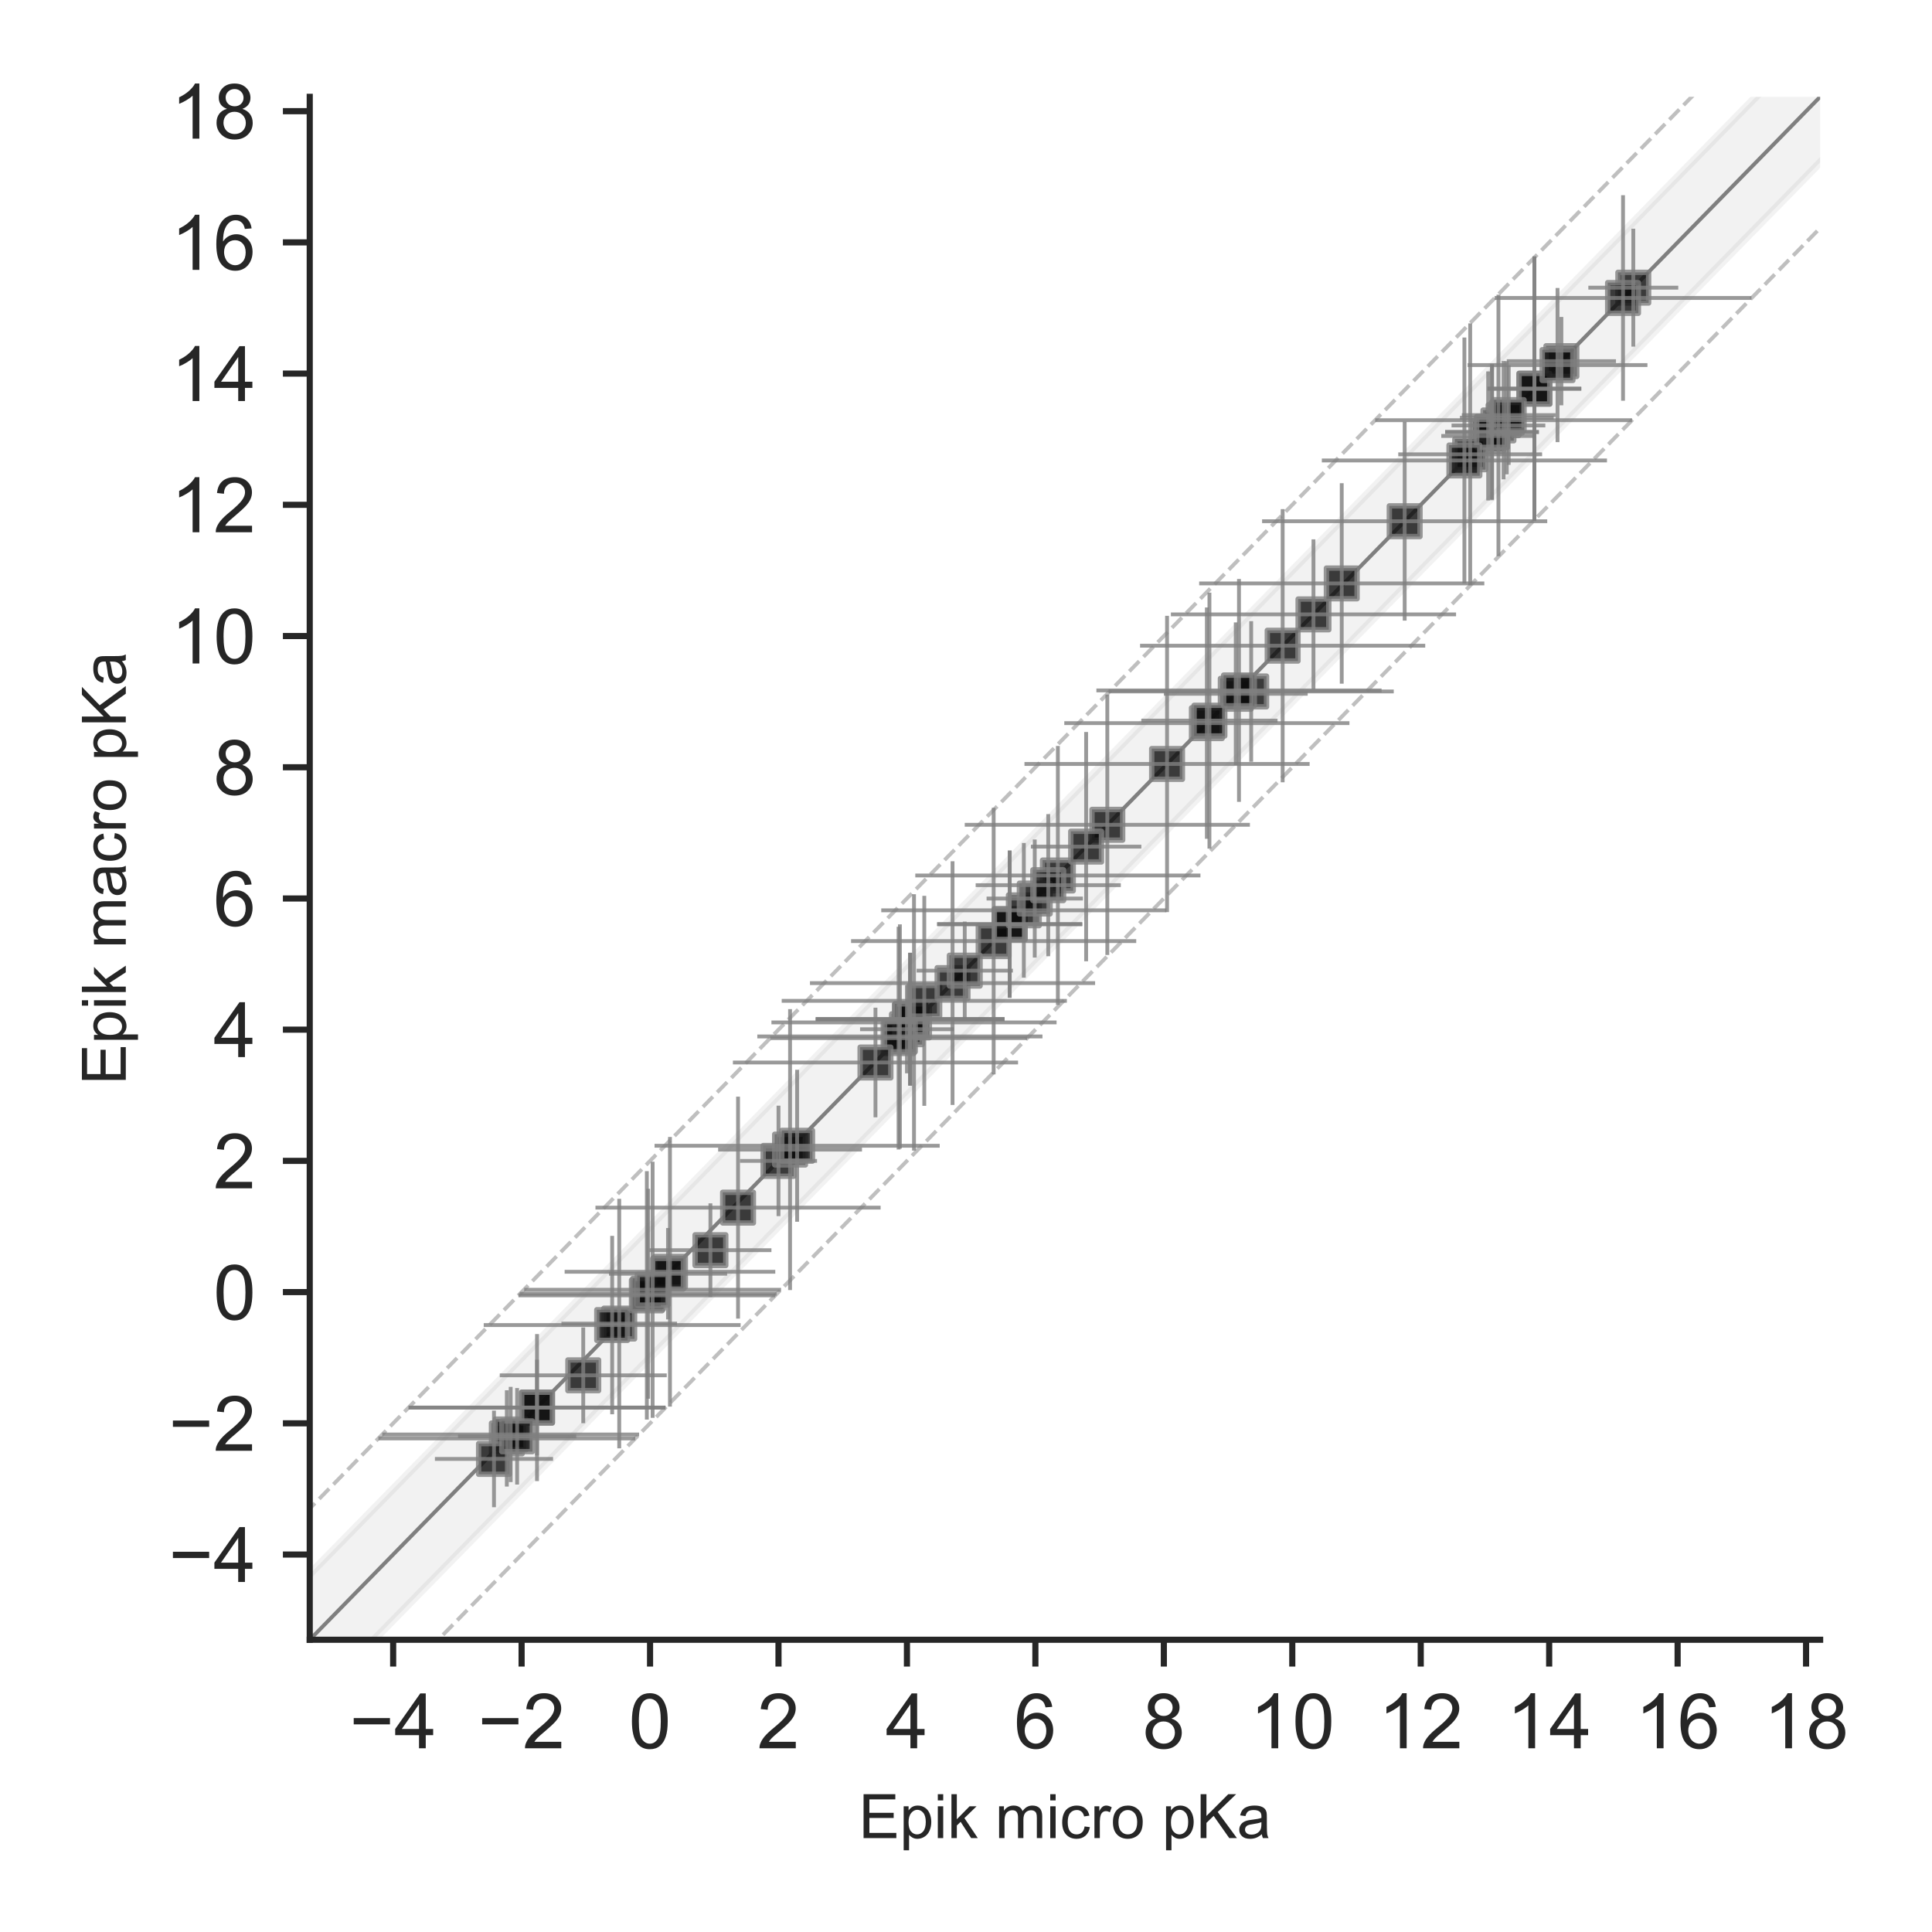 <?xml version="1.0" encoding="utf-8" standalone="no"?>
<!DOCTYPE svg PUBLIC "-//W3C//DTD SVG 1.1//EN"
  "http://www.w3.org/Graphics/SVG/1.1/DTD/svg11.dtd">
<!-- Created with matplotlib (http://matplotlib.org/) -->
<svg height="252pt" version="1.1" viewBox="0 0 252 252" width="252pt" xmlns="http://www.w3.org/2000/svg" xmlns:xlink="http://www.w3.org/1999/xlink">
 <defs>
  <style type="text/css">
*{stroke-linecap:butt;stroke-linejoin:round;}
  </style>
 </defs>
 <g id="figure_1">
  <g id="patch_1">
   <path d="M 0 252 
L 252 252 
L 252 0 
L 0 0 
z
" style="fill:#ffffff;"/>
  </g>
  <g id="axes_1">
   <g id="patch_2">
    <path d="M 40.4 213.88 
L 237.409 213.88 
L 237.409 12.628 
L 40.4 12.628 
z
" style="fill:#ffffff;"/>
   </g>
   <g id="line2d_1">
    <path clip-path="url(#p0c9ccff078)" d="M 2.105 253 
L 250.75 -1 
" style="fill:none;opacity:0.5;stroke:#000000;stroke-linecap:round;stroke-width:0.5;"/>
   </g>
   <g id="line2d_2">
    <path clip-path="url(#p0c9ccff078)" d="M -1 239.057 
L 233.996 -1 
" style="fill:none;opacity:0.5;stroke:#808080;stroke-dasharray:1.85,0.8;stroke-dashoffset:0;stroke-width:0.5;"/>
   </g>
   <g id="line2d_3">
    <path clip-path="url(#p0c9ccff078)" d="M 18.859 253 
L 253 13.816 
" style="fill:none;opacity:0.5;stroke:#808080;stroke-dasharray:1.85,0.8;stroke-dashoffset:0;stroke-width:0.5;"/>
   </g>
   <g id="PathCollection_1">
    <defs>
     <path d="M -2 2 
L 2 2 
L 2 -2 
L -2 -2 
z
" id="m41aa8aff24" style="stroke:#808080;stroke-opacity:0.8;stroke-width:0.7;"/>
    </defs>
    <g clip-path="url(#p0c9ccff078)">
     <use style="fill-opacity:0.8;stroke:#808080;stroke-opacity:0.8;stroke-width:0.7;" x="80.768" xlink:href="#m41aa8aff24" y="172.642"/>
     <use style="fill-opacity:0.8;stroke:#808080;stroke-opacity:0.8;stroke-width:0.7;" x="196.119" xlink:href="#m41aa8aff24" y="54.807"/>
     <use style="fill-opacity:0.8;stroke:#808080;stroke-opacity:0.8;stroke-width:0.7;" x="161.187" xlink:href="#m41aa8aff24" y="90.492"/>
     <use style="fill-opacity:0.8;stroke:#808080;stroke-opacity:0.8;stroke-width:0.7;" x="70.046" xlink:href="#m41aa8aff24" y="183.596"/>
     <use style="fill-opacity:0.8;stroke:#808080;stroke-opacity:0.8;stroke-width:0.7;" x="195.449" xlink:href="#m41aa8aff24" y="55.492"/>
     <use style="fill-opacity:0.8;stroke:#808080;stroke-opacity:0.8;stroke-width:0.7;" x="118.716" xlink:href="#m41aa8aff24" y="132.938"/>
     <use style="fill-opacity:0.8;stroke:#808080;stroke-opacity:0.8;stroke-width:0.7;" x="84.371" xlink:href="#m41aa8aff24" y="168.962"/>
     <use style="fill-opacity:0.8;stroke:#808080;stroke-opacity:0.8;stroke-width:0.7;" x="144.433" xlink:href="#m41aa8aff24" y="107.581"/>
     <use style="fill-opacity:0.8;stroke:#808080;stroke-opacity:0.8;stroke-width:0.7;" x="84.538" xlink:href="#m41aa8aff24" y="168.749"/>
     <use style="fill-opacity:0.8;stroke:#808080;stroke-opacity:0.8;stroke-width:0.7;" x="66.109" xlink:href="#m41aa8aff24" y="187.618"/>
     <use style="fill-opacity:0.8;stroke:#808080;stroke-opacity:0.8;stroke-width:0.7;" x="200.14" xlink:href="#m41aa8aff24" y="50.7"/>
     <use style="fill-opacity:0.8;stroke:#808080;stroke-opacity:0.8;stroke-width:0.7;" x="131.7" xlink:href="#m41aa8aff24" y="120.543"/>
     <use style="fill-opacity:0.8;stroke:#808080;stroke-opacity:0.8;stroke-width:0.7;" x="203.658" xlink:href="#m41aa8aff24" y="47.106"/>
     <use style="fill-opacity:0.8;stroke:#808080;stroke-opacity:0.8;stroke-width:0.7;" x="129.606" xlink:href="#m41aa8aff24" y="122.751"/>
     <use style="fill-opacity:0.8;stroke:#808080;stroke-opacity:0.8;stroke-width:0.7;" x="101.543" xlink:href="#m41aa8aff24" y="151.423"/>
     <use style="fill-opacity:0.8;stroke:#808080;stroke-opacity:0.8;stroke-width:0.7;" x="171.323" xlink:href="#m41aa8aff24" y="80.137"/>
     <use style="fill-opacity:0.8;stroke:#808080;stroke-opacity:0.8;stroke-width:0.7;" x="118.297" xlink:href="#m41aa8aff24" y="134.248"/>
     <use style="fill-opacity:0.8;stroke:#808080;stroke-opacity:0.8;stroke-width:0.7;" x="103.051" xlink:href="#m41aa8aff24" y="149.946"/>
     <use style="fill-opacity:0.8;stroke:#808080;stroke-opacity:0.8;stroke-width:0.7;" x="66.611" xlink:href="#m41aa8aff24" y="187.104"/>
     <use style="fill-opacity:0.8;stroke:#808080;stroke-opacity:0.8;stroke-width:0.7;" x="200.14" xlink:href="#m41aa8aff24" y="50.7"/>
     <use style="fill-opacity:0.8;stroke:#808080;stroke-opacity:0.8;stroke-width:0.7;" x="131.7" xlink:href="#m41aa8aff24" y="120.543"/>
     <use style="fill-opacity:0.8;stroke:#808080;stroke-opacity:0.8;stroke-width:0.7;" x="183.218" xlink:href="#m41aa8aff24" y="67.986"/>
     <use style="fill-opacity:0.8;stroke:#808080;stroke-opacity:0.8;stroke-width:0.7;" x="87.386" xlink:href="#m41aa8aff24" y="165.883"/>
     <use style="fill-opacity:0.8;stroke:#808080;stroke-opacity:0.8;stroke-width:0.7;" x="119.219" xlink:href="#m41aa8aff24" y="133.36"/>
     <use style="fill-opacity:0.8;stroke:#808080;stroke-opacity:0.8;stroke-width:0.7;" x="194.108" xlink:href="#m41aa8aff24" y="56.861"/>
     <use style="fill-opacity:0.8;stroke:#808080;stroke-opacity:0.8;stroke-width:0.7;" x="118.716" xlink:href="#m41aa8aff24" y="132.936"/>
     <use style="fill-opacity:0.8;stroke:#808080;stroke-opacity:0.8;stroke-width:0.7;" x="64.433" xlink:href="#m41aa8aff24" y="190.294"/>
     <use style="fill-opacity:0.8;stroke:#808080;stroke-opacity:0.8;stroke-width:0.7;" x="203.155" xlink:href="#m41aa8aff24" y="47.619"/>
     <use style="fill-opacity:0.8;stroke:#808080;stroke-opacity:0.8;stroke-width:0.7;" x="157.417" xlink:href="#m41aa8aff24" y="94.321"/>
     <use style="fill-opacity:0.8;stroke:#808080;stroke-opacity:0.8;stroke-width:0.7;" x="79.847" xlink:href="#m41aa8aff24" y="172.834"/>
     <use style="fill-opacity:0.8;stroke:#808080;stroke-opacity:0.8;stroke-width:0.7;" x="194.611" xlink:href="#m41aa8aff24" y="56.348"/>
     <use style="fill-opacity:0.8;stroke:#808080;stroke-opacity:0.8;stroke-width:0.7;" x="117.208" xlink:href="#m41aa8aff24" y="135.405"/>
     <use style="fill-opacity:0.8;stroke:#808080;stroke-opacity:0.8;stroke-width:0.7;" x="76.077" xlink:href="#m41aa8aff24" y="179.389"/>
     <use style="fill-opacity:0.8;stroke:#808080;stroke-opacity:0.8;stroke-width:0.7;" x="70.046" xlink:href="#m41aa8aff24" y="183.596"/>
     <use style="fill-opacity:0.8;stroke:#808080;stroke-opacity:0.8;stroke-width:0.7;" x="191.763" xlink:href="#m41aa8aff24" y="59.257"/>
     <use style="fill-opacity:0.8;stroke:#808080;stroke-opacity:0.8;stroke-width:0.7;" x="118.716" xlink:href="#m41aa8aff24" y="132.937"/>
     <use style="fill-opacity:0.8;stroke:#808080;stroke-opacity:0.8;stroke-width:0.7;" x="194.611" xlink:href="#m41aa8aff24" y="56.348"/>
     <use style="fill-opacity:0.8;stroke:#808080;stroke-opacity:0.8;stroke-width:0.7;" x="67.449" xlink:href="#m41aa8aff24" y="187.342"/>
     <use style="fill-opacity:0.8;stroke:#808080;stroke-opacity:0.8;stroke-width:0.7;" x="120.559" xlink:href="#m41aa8aff24" y="130.542"/>
     <use style="fill-opacity:0.8;stroke:#808080;stroke-opacity:0.8;stroke-width:0.7;" x="213.04" xlink:href="#m41aa8aff24" y="37.522"/>
     <use style="fill-opacity:0.8;stroke:#808080;stroke-opacity:0.8;stroke-width:0.7;" x="87.135" xlink:href="#m41aa8aff24" y="166.139"/>
     <use style="fill-opacity:0.8;stroke:#808080;stroke-opacity:0.8;stroke-width:0.7;" x="137.983" xlink:href="#m41aa8aff24" y="114.192"/>
     <use style="fill-opacity:0.8;stroke:#808080;stroke-opacity:0.8;stroke-width:0.7;" x="157.752" xlink:href="#m41aa8aff24" y="93.996"/>
     <use style="fill-opacity:0.8;stroke:#808080;stroke-opacity:0.8;stroke-width:0.7;" x="133.543" xlink:href="#m41aa8aff24" y="118.738"/>
     <use style="fill-opacity:0.8;stroke:#808080;stroke-opacity:0.8;stroke-width:0.7;" x="124.245" xlink:href="#m41aa8aff24" y="128.23"/>
     <use style="fill-opacity:0.8;stroke:#808080;stroke-opacity:0.8;stroke-width:0.7;" x="167.302" xlink:href="#m41aa8aff24" y="84.22"/>
     <use style="fill-opacity:0.8;stroke:#808080;stroke-opacity:0.8;stroke-width:0.7;" x="125.836" xlink:href="#m41aa8aff24" y="126.604"/>
     <use style="fill-opacity:0.8;stroke:#808080;stroke-opacity:0.8;stroke-width:0.7;" x="175.009" xlink:href="#m41aa8aff24" y="76.099"/>
     <use style="fill-opacity:0.8;stroke:#808080;stroke-opacity:0.8;stroke-width:0.7;" x="103.973" xlink:href="#m41aa8aff24" y="149.445"/>
     <use style="fill-opacity:0.8;stroke:#808080;stroke-opacity:0.8;stroke-width:0.7;" x="96.266" xlink:href="#m41aa8aff24" y="157.517"/>
     <use style="fill-opacity:0.8;stroke:#808080;stroke-opacity:0.8;stroke-width:0.7;" x="163.197" xlink:href="#m41aa8aff24" y="90.19"/>
     <use style="fill-opacity:0.8;stroke:#808080;stroke-opacity:0.8;stroke-width:0.7;" x="161.606" xlink:href="#m41aa8aff24" y="90.055"/>
     <use style="fill-opacity:0.8;stroke:#808080;stroke-opacity:0.8;stroke-width:0.7;" x="85.124" xlink:href="#m41aa8aff24" y="168.229"/>
     <use style="fill-opacity:0.8;stroke:#808080;stroke-opacity:0.8;stroke-width:0.7;" x="152.224" xlink:href="#m41aa8aff24" y="99.648"/>
     <use style="fill-opacity:0.8;stroke:#808080;stroke-opacity:0.8;stroke-width:0.7;" x="211.7" xlink:href="#m41aa8aff24" y="38.864"/>
     <use style="fill-opacity:0.8;stroke:#808080;stroke-opacity:0.8;stroke-width:0.7;" x="191.009" xlink:href="#m41aa8aff24" y="60.059"/>
     <use style="fill-opacity:0.8;stroke:#808080;stroke-opacity:0.8;stroke-width:0.7;" x="117.376" xlink:href="#m41aa8aff24" y="135.191"/>
     <use style="fill-opacity:0.8;stroke:#808080;stroke-opacity:0.8;stroke-width:0.7;" x="141.669" xlink:href="#m41aa8aff24" y="110.428"/>
     <use style="fill-opacity:0.8;stroke:#808080;stroke-opacity:0.8;stroke-width:0.7;" x="114.192" xlink:href="#m41aa8aff24" y="138.588"/>
     <use style="fill-opacity:0.8;stroke:#808080;stroke-opacity:0.8;stroke-width:0.7;" x="134.967" xlink:href="#m41aa8aff24" y="117.201"/>
     <use style="fill-opacity:0.8;stroke:#808080;stroke-opacity:0.8;stroke-width:0.7;" x="196.538" xlink:href="#m41aa8aff24" y="54.488"/>
     <use style="fill-opacity:0.8;stroke:#808080;stroke-opacity:0.8;stroke-width:0.7;" x="196.789" xlink:href="#m41aa8aff24" y="54.143"/>
     <use style="fill-opacity:0.8;stroke:#808080;stroke-opacity:0.8;stroke-width:0.7;" x="136.726" xlink:href="#m41aa8aff24" y="115.456"/>
     <use style="fill-opacity:0.8;stroke:#808080;stroke-opacity:0.8;stroke-width:0.7;" x="92.664" xlink:href="#m41aa8aff24" y="163.067"/>
    </g>
   </g>
   <g id="matplotlib.axis_1">
    <g id="xtick_1">
     <g id="line2d_4">
      <defs>
       <path d="M 0 0 
L 0 3.5 
" id="mfc644005e1" style="stroke:#262626;stroke-width:0.8;"/>
      </defs>
      <g>
       <use style="fill:#262626;stroke:#262626;stroke-width:0.8;" x="51.282" xlink:href="#mfc644005e1" y="213.88"/>
      </g>
     </g>
     <g id="text_1">
      <!-- −4 -->
      <defs>
       <path d="M 52.828 31.203 
L 5.562 31.203 
L 5.562 39.406 
L 52.828 39.406 
z
" id="ArialMT-2212"/>
       <path d="M 32.328 0 
L 32.328 17.141 
L 1.266 17.141 
L 1.266 25.203 
L 33.938 71.578 
L 41.109 71.578 
L 41.109 25.203 
L 50.781 25.203 
L 50.781 17.141 
L 41.109 17.141 
L 41.109 0 
z
M 32.328 25.203 
L 32.328 57.469 
L 9.906 25.203 
z
" id="ArialMT-34"/>
      </defs>
      <g style="fill:#262626;" transform="translate(45.581 228.038)scale(0.1 -0.1)">
       <use xlink:href="#ArialMT-2212"/>
       <use x="58.398" xlink:href="#ArialMT-34"/>
      </g>
     </g>
    </g>
    <g id="xtick_2">
     <g id="line2d_5">
      <g>
       <use style="fill:#262626;stroke:#262626;stroke-width:0.8;" x="68.035" xlink:href="#mfc644005e1" y="213.88"/>
      </g>
     </g>
     <g id="text_2">
      <!-- −2 -->
      <defs>
       <path d="M 50.344 8.453 
L 50.344 0 
L 3.031 0 
Q 2.938 3.172 4.047 6.109 
Q 5.859 10.938 9.828 15.625 
Q 13.812 20.312 21.344 26.469 
Q 33.016 36.031 37.109 41.625 
Q 41.219 47.219 41.219 52.203 
Q 41.219 57.422 37.469 61 
Q 33.734 64.594 27.734 64.594 
Q 21.391 64.594 17.578 60.781 
Q 13.766 56.984 13.719 50.25 
L 4.688 51.172 
Q 5.609 61.281 11.656 66.578 
Q 17.719 71.875 27.938 71.875 
Q 38.234 71.875 44.234 66.156 
Q 50.25 60.453 50.25 52 
Q 50.25 47.703 48.484 43.547 
Q 46.734 39.406 42.656 34.812 
Q 38.578 30.219 29.109 22.219 
Q 21.188 15.578 18.938 13.203 
Q 16.703 10.844 15.234 8.453 
z
" id="ArialMT-32"/>
      </defs>
      <g style="fill:#262626;" transform="translate(62.335 228.038)scale(0.1 -0.1)">
       <use xlink:href="#ArialMT-2212"/>
       <use x="58.398" xlink:href="#ArialMT-32"/>
      </g>
     </g>
    </g>
    <g id="xtick_3">
     <g id="line2d_6">
      <g>
       <use style="fill:#262626;stroke:#262626;stroke-width:0.8;" x="84.789" xlink:href="#mfc644005e1" y="213.88"/>
      </g>
     </g>
     <g id="text_3">
      <!-- 0 -->
      <defs>
       <path d="M 4.156 35.297 
Q 4.156 48 6.766 55.734 
Q 9.375 63.484 14.516 67.672 
Q 19.672 71.875 27.484 71.875 
Q 33.25 71.875 37.594 69.547 
Q 41.938 67.234 44.766 62.859 
Q 47.609 58.5 49.219 52.219 
Q 50.828 45.953 50.828 35.297 
Q 50.828 22.703 48.234 14.969 
Q 45.656 7.234 40.5 3 
Q 35.359 -1.219 27.484 -1.219 
Q 17.141 -1.219 11.234 6.203 
Q 4.156 15.141 4.156 35.297 
z
M 13.188 35.297 
Q 13.188 17.672 17.312 11.828 
Q 21.438 6 27.484 6 
Q 33.547 6 37.672 11.859 
Q 41.797 17.719 41.797 35.297 
Q 41.797 52.984 37.672 58.781 
Q 33.547 64.594 27.391 64.594 
Q 21.344 64.594 17.719 59.469 
Q 13.188 52.938 13.188 35.297 
z
" id="ArialMT-30"/>
      </defs>
      <g style="fill:#262626;" transform="translate(82.009 228.038)scale(0.1 -0.1)">
       <use xlink:href="#ArialMT-30"/>
      </g>
     </g>
    </g>
    <g id="xtick_4">
     <g id="line2d_7">
      <g>
       <use style="fill:#262626;stroke:#262626;stroke-width:0.8;" x="101.543" xlink:href="#mfc644005e1" y="213.88"/>
      </g>
     </g>
     <g id="text_4">
      <!-- 2 -->
      <g style="fill:#262626;" transform="translate(98.763 228.038)scale(0.1 -0.1)">
       <use xlink:href="#ArialMT-32"/>
      </g>
     </g>
    </g>
    <g id="xtick_5">
     <g id="line2d_8">
      <g>
       <use style="fill:#262626;stroke:#262626;stroke-width:0.8;" x="118.297" xlink:href="#mfc644005e1" y="213.88"/>
      </g>
     </g>
     <g id="text_5">
      <!-- 4 -->
      <g style="fill:#262626;" transform="translate(115.517 228.038)scale(0.1 -0.1)">
       <use xlink:href="#ArialMT-34"/>
      </g>
     </g>
    </g>
    <g id="xtick_6">
     <g id="line2d_9">
      <g>
       <use style="fill:#262626;stroke:#262626;stroke-width:0.8;" x="135.051" xlink:href="#mfc644005e1" y="213.88"/>
      </g>
     </g>
     <g id="text_6">
      <!-- 6 -->
      <defs>
       <path d="M 49.75 54.047 
L 41.016 53.375 
Q 39.844 58.547 37.703 60.891 
Q 34.125 64.656 28.906 64.656 
Q 24.703 64.656 21.531 62.312 
Q 17.391 59.281 14.984 53.469 
Q 12.594 47.656 12.5 36.922 
Q 15.672 41.75 20.266 44.094 
Q 24.859 46.438 29.891 46.438 
Q 38.672 46.438 44.844 39.969 
Q 51.031 33.5 51.031 23.25 
Q 51.031 16.5 48.125 10.719 
Q 45.219 4.938 40.141 1.859 
Q 35.062 -1.219 28.609 -1.219 
Q 17.625 -1.219 10.688 6.859 
Q 3.766 14.938 3.766 33.5 
Q 3.766 54.25 11.422 63.672 
Q 18.109 71.875 29.438 71.875 
Q 37.891 71.875 43.281 67.141 
Q 48.688 62.406 49.75 54.047 
z
M 13.875 23.188 
Q 13.875 18.656 15.797 14.5 
Q 17.719 10.359 21.188 8.172 
Q 24.656 6 28.469 6 
Q 34.031 6 38.031 10.484 
Q 42.047 14.984 42.047 22.703 
Q 42.047 30.125 38.078 34.391 
Q 34.125 38.672 28.125 38.672 
Q 22.172 38.672 18.016 34.391 
Q 13.875 30.125 13.875 23.188 
z
" id="ArialMT-36"/>
      </defs>
      <g style="fill:#262626;" transform="translate(132.27 228.038)scale(0.1 -0.1)">
       <use xlink:href="#ArialMT-36"/>
      </g>
     </g>
    </g>
    <g id="xtick_7">
     <g id="line2d_10">
      <g>
       <use style="fill:#262626;stroke:#262626;stroke-width:0.8;" x="151.805" xlink:href="#mfc644005e1" y="213.88"/>
      </g>
     </g>
     <g id="text_7">
      <!-- 8 -->
      <defs>
       <path d="M 17.672 38.812 
Q 12.203 40.828 9.562 44.531 
Q 6.938 48.25 6.938 53.422 
Q 6.938 61.234 12.547 66.547 
Q 18.172 71.875 27.484 71.875 
Q 36.859 71.875 42.578 66.422 
Q 48.297 60.984 48.297 53.172 
Q 48.297 48.188 45.672 44.5 
Q 43.062 40.828 37.75 38.812 
Q 44.344 36.672 47.781 31.875 
Q 51.219 27.094 51.219 20.453 
Q 51.219 11.281 44.719 5.031 
Q 38.234 -1.219 27.641 -1.219 
Q 17.047 -1.219 10.547 5.047 
Q 4.047 11.328 4.047 20.703 
Q 4.047 27.688 7.594 32.391 
Q 11.141 37.109 17.672 38.812 
z
M 15.922 53.719 
Q 15.922 48.641 19.188 45.406 
Q 22.469 42.188 27.688 42.188 
Q 32.766 42.188 36.016 45.375 
Q 39.266 48.578 39.266 53.219 
Q 39.266 58.062 35.906 61.359 
Q 32.562 64.656 27.594 64.656 
Q 22.562 64.656 19.234 61.422 
Q 15.922 58.203 15.922 53.719 
z
M 13.094 20.656 
Q 13.094 16.891 14.875 13.375 
Q 16.656 9.859 20.172 7.922 
Q 23.688 6 27.734 6 
Q 34.031 6 38.125 10.047 
Q 42.234 14.109 42.234 20.359 
Q 42.234 26.703 38.016 30.859 
Q 33.797 35.016 27.438 35.016 
Q 21.234 35.016 17.156 30.906 
Q 13.094 26.812 13.094 20.656 
z
" id="ArialMT-38"/>
      </defs>
      <g style="fill:#262626;" transform="translate(149.024 228.038)scale(0.1 -0.1)">
       <use xlink:href="#ArialMT-38"/>
      </g>
     </g>
    </g>
    <g id="xtick_8">
     <g id="line2d_11">
      <g>
       <use style="fill:#262626;stroke:#262626;stroke-width:0.8;" x="168.559" xlink:href="#mfc644005e1" y="213.88"/>
      </g>
     </g>
     <g id="text_8">
      <!-- 10 -->
      <defs>
       <path d="M 37.25 0 
L 28.469 0 
L 28.469 56 
Q 25.297 52.984 20.141 49.953 
Q 14.984 46.922 10.891 45.406 
L 10.891 53.906 
Q 18.266 57.375 23.781 62.297 
Q 29.297 67.234 31.594 71.875 
L 37.25 71.875 
z
" id="ArialMT-31"/>
      </defs>
      <g style="fill:#262626;" transform="translate(162.998 228.038)scale(0.1 -0.1)">
       <use xlink:href="#ArialMT-31"/>
       <use x="55.615" xlink:href="#ArialMT-30"/>
      </g>
     </g>
    </g>
    <g id="xtick_9">
     <g id="line2d_12">
      <g>
       <use style="fill:#262626;stroke:#262626;stroke-width:0.8;" x="185.313" xlink:href="#mfc644005e1" y="213.88"/>
      </g>
     </g>
     <g id="text_9">
      <!-- 12 -->
      <g style="fill:#262626;" transform="translate(179.752 228.038)scale(0.1 -0.1)">
       <use xlink:href="#ArialMT-31"/>
       <use x="55.615" xlink:href="#ArialMT-32"/>
      </g>
     </g>
    </g>
    <g id="xtick_10">
     <g id="line2d_13">
      <g>
       <use style="fill:#262626;stroke:#262626;stroke-width:0.8;" x="202.066" xlink:href="#mfc644005e1" y="213.88"/>
      </g>
     </g>
     <g id="text_10">
      <!-- 14 -->
      <g style="fill:#262626;" transform="translate(196.505 228.038)scale(0.1 -0.1)">
       <use xlink:href="#ArialMT-31"/>
       <use x="55.615" xlink:href="#ArialMT-34"/>
      </g>
     </g>
    </g>
    <g id="xtick_11">
     <g id="line2d_14">
      <g>
       <use style="fill:#262626;stroke:#262626;stroke-width:0.8;" x="218.82" xlink:href="#mfc644005e1" y="213.88"/>
      </g>
     </g>
     <g id="text_11">
      <!-- 16 -->
      <g style="fill:#262626;" transform="translate(213.259 228.038)scale(0.1 -0.1)">
       <use xlink:href="#ArialMT-31"/>
       <use x="55.615" xlink:href="#ArialMT-36"/>
      </g>
     </g>
    </g>
    <g id="xtick_12">
     <g id="line2d_15">
      <g>
       <use style="fill:#262626;stroke:#262626;stroke-width:0.8;" x="235.574" xlink:href="#mfc644005e1" y="213.88"/>
      </g>
     </g>
     <g id="text_12">
      <!-- 18 -->
      <g style="fill:#262626;" transform="translate(230.013 228.038)scale(0.1 -0.1)">
       <use xlink:href="#ArialMT-31"/>
       <use x="55.615" xlink:href="#ArialMT-38"/>
      </g>
     </g>
    </g>
    <g id="text_13">
     <!-- Epik micro pKa -->
     <defs>
      <path d="M 7.906 0 
L 7.906 71.578 
L 59.672 71.578 
L 59.672 63.141 
L 17.391 63.141 
L 17.391 41.219 
L 56.984 41.219 
L 56.984 32.812 
L 17.391 32.812 
L 17.391 8.453 
L 61.328 8.453 
L 61.328 0 
z
" id="ArialMT-45"/>
      <path d="M 6.594 -19.875 
L 6.594 51.859 
L 14.594 51.859 
L 14.594 45.125 
Q 17.438 49.078 21 51.047 
Q 24.562 53.031 29.641 53.031 
Q 36.281 53.031 41.359 49.609 
Q 46.438 46.188 49.016 39.953 
Q 51.609 33.734 51.609 26.312 
Q 51.609 18.359 48.75 11.984 
Q 45.906 5.609 40.453 2.219 
Q 35.016 -1.172 29 -1.172 
Q 24.609 -1.172 21.109 0.688 
Q 17.625 2.547 15.375 5.375 
L 15.375 -19.875 
z
M 14.547 25.641 
Q 14.547 15.625 18.594 10.844 
Q 22.656 6.062 28.422 6.062 
Q 34.281 6.062 38.453 11.016 
Q 42.625 15.969 42.625 26.375 
Q 42.625 36.281 38.547 41.203 
Q 34.469 46.141 28.812 46.141 
Q 23.188 46.141 18.859 40.891 
Q 14.547 35.641 14.547 25.641 
z
" id="ArialMT-70"/>
      <path d="M 6.641 61.469 
L 6.641 71.578 
L 15.438 71.578 
L 15.438 61.469 
z
M 6.641 0 
L 6.641 51.859 
L 15.438 51.859 
L 15.438 0 
z
" id="ArialMT-69"/>
      <path d="M 6.641 0 
L 6.641 71.578 
L 15.438 71.578 
L 15.438 30.766 
L 36.234 51.859 
L 47.609 51.859 
L 27.781 32.625 
L 49.609 0 
L 38.766 0 
L 21.625 26.516 
L 15.438 20.562 
L 15.438 0 
z
" id="ArialMT-6b"/>
      <path id="ArialMT-20"/>
      <path d="M 6.594 0 
L 6.594 51.859 
L 14.453 51.859 
L 14.453 44.578 
Q 16.891 48.391 20.938 50.703 
Q 25 53.031 30.172 53.031 
Q 35.938 53.031 39.625 50.641 
Q 43.312 48.25 44.828 43.953 
Q 50.984 53.031 60.844 53.031 
Q 68.562 53.031 72.703 48.75 
Q 76.859 44.484 76.859 35.594 
L 76.859 0 
L 68.109 0 
L 68.109 32.672 
Q 68.109 37.938 67.25 40.25 
Q 66.406 42.578 64.156 43.984 
Q 61.922 45.406 58.891 45.406 
Q 53.422 45.406 49.797 41.766 
Q 46.188 38.141 46.188 30.125 
L 46.188 0 
L 37.406 0 
L 37.406 33.688 
Q 37.406 39.547 35.25 42.469 
Q 33.109 45.406 28.219 45.406 
Q 24.516 45.406 21.359 43.453 
Q 18.219 41.5 16.797 37.734 
Q 15.375 33.984 15.375 26.906 
L 15.375 0 
z
" id="ArialMT-6d"/>
      <path d="M 40.438 19 
L 49.078 17.875 
Q 47.656 8.938 41.812 3.875 
Q 35.984 -1.172 27.484 -1.172 
Q 16.844 -1.172 10.375 5.781 
Q 3.906 12.75 3.906 25.734 
Q 3.906 34.125 6.688 40.422 
Q 9.469 46.734 15.156 49.875 
Q 20.844 53.031 27.547 53.031 
Q 35.984 53.031 41.359 48.75 
Q 46.734 44.484 48.25 36.625 
L 39.703 35.297 
Q 38.484 40.531 35.375 43.156 
Q 32.281 45.797 27.875 45.797 
Q 21.234 45.797 17.078 41.031 
Q 12.938 36.281 12.938 25.984 
Q 12.938 15.531 16.938 10.797 
Q 20.953 6.062 27.391 6.062 
Q 32.562 6.062 36.031 9.234 
Q 39.5 12.406 40.438 19 
z
" id="ArialMT-63"/>
      <path d="M 6.5 0 
L 6.5 51.859 
L 14.406 51.859 
L 14.406 44 
Q 17.438 49.516 20 51.266 
Q 22.562 53.031 25.641 53.031 
Q 30.078 53.031 34.672 50.203 
L 31.641 42.047 
Q 28.422 43.953 25.203 43.953 
Q 22.312 43.953 20.016 42.219 
Q 17.719 40.484 16.75 37.406 
Q 15.281 32.719 15.281 27.156 
L 15.281 0 
z
" id="ArialMT-72"/>
      <path d="M 3.328 25.922 
Q 3.328 40.328 11.328 47.266 
Q 18.016 53.031 27.641 53.031 
Q 38.328 53.031 45.109 46.016 
Q 51.906 39.016 51.906 26.656 
Q 51.906 16.656 48.906 10.906 
Q 45.906 5.172 40.156 2 
Q 34.422 -1.172 27.641 -1.172 
Q 16.75 -1.172 10.031 5.812 
Q 3.328 12.797 3.328 25.922 
z
M 12.359 25.922 
Q 12.359 15.969 16.703 11.016 
Q 21.047 6.062 27.641 6.062 
Q 34.188 6.062 38.531 11.031 
Q 42.875 16.016 42.875 26.219 
Q 42.875 35.844 38.5 40.797 
Q 34.125 45.75 27.641 45.75 
Q 21.047 45.75 16.703 40.812 
Q 12.359 35.891 12.359 25.922 
z
" id="ArialMT-6f"/>
      <path d="M 7.328 0 
L 7.328 71.578 
L 16.797 71.578 
L 16.797 36.078 
L 52.344 71.578 
L 65.188 71.578 
L 35.156 42.578 
L 66.5 0 
L 54 0 
L 28.516 36.234 
L 16.797 24.812 
L 16.797 0 
z
" id="ArialMT-4b"/>
      <path d="M 40.438 6.391 
Q 35.547 2.25 31.031 0.531 
Q 26.516 -1.172 21.344 -1.172 
Q 12.797 -1.172 8.203 3 
Q 3.609 7.172 3.609 13.672 
Q 3.609 17.484 5.344 20.625 
Q 7.078 23.781 9.891 25.688 
Q 12.703 27.594 16.219 28.562 
Q 18.797 29.25 24.031 29.891 
Q 34.672 31.156 39.703 32.906 
Q 39.75 34.719 39.75 35.203 
Q 39.75 40.578 37.25 42.781 
Q 33.891 45.75 27.25 45.75 
Q 21.047 45.75 18.094 43.578 
Q 15.141 41.406 13.719 35.891 
L 5.125 37.062 
Q 6.297 42.578 8.984 45.969 
Q 11.672 49.359 16.75 51.188 
Q 21.828 53.031 28.516 53.031 
Q 35.156 53.031 39.297 51.469 
Q 43.453 49.906 45.406 47.531 
Q 47.359 45.172 48.141 41.547 
Q 48.578 39.312 48.578 33.453 
L 48.578 21.734 
Q 48.578 9.469 49.141 6.219 
Q 49.703 2.984 51.375 0 
L 42.188 0 
Q 40.828 2.734 40.438 6.391 
z
M 39.703 26.031 
Q 34.906 24.078 25.344 22.703 
Q 19.922 21.922 17.672 20.938 
Q 15.438 19.969 14.203 18.094 
Q 12.984 16.219 12.984 13.922 
Q 12.984 10.406 15.641 8.062 
Q 18.312 5.719 23.438 5.719 
Q 28.516 5.719 32.469 7.938 
Q 36.422 10.156 38.281 14.016 
Q 39.703 17 39.703 22.797 
z
" id="ArialMT-61"/>
     </defs>
     <g style="fill:#262626;" transform="translate(112.007 239.752)scale(0.08 -0.08)">
      <use xlink:href="#ArialMT-45"/>
      <use x="66.699" xlink:href="#ArialMT-70"/>
      <use x="122.314" xlink:href="#ArialMT-69"/>
      <use x="144.531" xlink:href="#ArialMT-6b"/>
      <use x="194.531" xlink:href="#ArialMT-20"/>
      <use x="222.314" xlink:href="#ArialMT-6d"/>
      <use x="305.615" xlink:href="#ArialMT-69"/>
      <use x="327.832" xlink:href="#ArialMT-63"/>
      <use x="377.832" xlink:href="#ArialMT-72"/>
      <use x="411.133" xlink:href="#ArialMT-6f"/>
      <use x="466.748" xlink:href="#ArialMT-20"/>
      <use x="494.531" xlink:href="#ArialMT-70"/>
      <use x="550.146" xlink:href="#ArialMT-4b"/>
      <use x="616.846" xlink:href="#ArialMT-61"/>
     </g>
    </g>
   </g>
   <g id="matplotlib.axis_2">
    <g id="ytick_1">
     <g id="line2d_16">
      <defs>
       <path d="M 0 0 
L -3.5 0 
" id="mdd20f1c47b" style="stroke:#262626;stroke-width:0.8;"/>
      </defs>
      <g>
       <use style="fill:#262626;stroke:#262626;stroke-width:0.8;" x="40.4" xlink:href="#mdd20f1c47b" y="202.764"/>
      </g>
     </g>
     <g id="text_14">
      <!-- −4 -->
      <g style="fill:#262626;" transform="translate(21.998 206.343)scale(0.1 -0.1)">
       <use xlink:href="#ArialMT-2212"/>
       <use x="58.398" xlink:href="#ArialMT-34"/>
      </g>
     </g>
    </g>
    <g id="ytick_2">
     <g id="line2d_17">
      <g>
       <use style="fill:#262626;stroke:#262626;stroke-width:0.8;" x="40.4" xlink:href="#mdd20f1c47b" y="185.649"/>
      </g>
     </g>
     <g id="text_15">
      <!-- −2 -->
      <g style="fill:#262626;" transform="translate(21.998 189.228)scale(0.1 -0.1)">
       <use xlink:href="#ArialMT-2212"/>
       <use x="58.398" xlink:href="#ArialMT-32"/>
      </g>
     </g>
    </g>
    <g id="ytick_3">
     <g id="line2d_18">
      <g>
       <use style="fill:#262626;stroke:#262626;stroke-width:0.8;" x="40.4" xlink:href="#mdd20f1c47b" y="168.535"/>
      </g>
     </g>
     <g id="text_16">
      <!-- 0 -->
      <g style="fill:#262626;" transform="translate(27.839 172.114)scale(0.1 -0.1)">
       <use xlink:href="#ArialMT-30"/>
      </g>
     </g>
    </g>
    <g id="ytick_4">
     <g id="line2d_19">
      <g>
       <use style="fill:#262626;stroke:#262626;stroke-width:0.8;" x="40.4" xlink:href="#mdd20f1c47b" y="151.42"/>
      </g>
     </g>
     <g id="text_17">
      <!-- 2 -->
      <g style="fill:#262626;" transform="translate(27.839 154.999)scale(0.1 -0.1)">
       <use xlink:href="#ArialMT-32"/>
      </g>
     </g>
    </g>
    <g id="ytick_5">
     <g id="line2d_20">
      <g>
       <use style="fill:#262626;stroke:#262626;stroke-width:0.8;" x="40.4" xlink:href="#mdd20f1c47b" y="134.305"/>
      </g>
     </g>
     <g id="text_18">
      <!-- 4 -->
      <g style="fill:#262626;" transform="translate(27.839 137.884)scale(0.1 -0.1)">
       <use xlink:href="#ArialMT-34"/>
      </g>
     </g>
    </g>
    <g id="ytick_6">
     <g id="line2d_21">
      <g>
       <use style="fill:#262626;stroke:#262626;stroke-width:0.8;" x="40.4" xlink:href="#mdd20f1c47b" y="117.191"/>
      </g>
     </g>
     <g id="text_19">
      <!-- 6 -->
      <g style="fill:#262626;" transform="translate(27.839 120.769)scale(0.1 -0.1)">
       <use xlink:href="#ArialMT-36"/>
      </g>
     </g>
    </g>
    <g id="ytick_7">
     <g id="line2d_22">
      <g>
       <use style="fill:#262626;stroke:#262626;stroke-width:0.8;" x="40.4" xlink:href="#mdd20f1c47b" y="100.076"/>
      </g>
     </g>
     <g id="text_20">
      <!-- 8 -->
      <g style="fill:#262626;" transform="translate(27.839 103.655)scale(0.1 -0.1)">
       <use xlink:href="#ArialMT-38"/>
      </g>
     </g>
    </g>
    <g id="ytick_8">
     <g id="line2d_23">
      <g>
       <use style="fill:#262626;stroke:#262626;stroke-width:0.8;" x="40.4" xlink:href="#mdd20f1c47b" y="82.961"/>
      </g>
     </g>
     <g id="text_21">
      <!-- 10 -->
      <g style="fill:#262626;" transform="translate(22.278 86.54)scale(0.1 -0.1)">
       <use xlink:href="#ArialMT-31"/>
       <use x="55.615" xlink:href="#ArialMT-30"/>
      </g>
     </g>
    </g>
    <g id="ytick_9">
     <g id="line2d_24">
      <g>
       <use style="fill:#262626;stroke:#262626;stroke-width:0.8;" x="40.4" xlink:href="#mdd20f1c47b" y="65.846"/>
      </g>
     </g>
     <g id="text_22">
      <!-- 12 -->
      <g style="fill:#262626;" transform="translate(22.278 69.425)scale(0.1 -0.1)">
       <use xlink:href="#ArialMT-31"/>
       <use x="55.615" xlink:href="#ArialMT-32"/>
      </g>
     </g>
    </g>
    <g id="ytick_10">
     <g id="line2d_25">
      <g>
       <use style="fill:#262626;stroke:#262626;stroke-width:0.8;" x="40.4" xlink:href="#mdd20f1c47b" y="48.732"/>
      </g>
     </g>
     <g id="text_23">
      <!-- 14 -->
      <g style="fill:#262626;" transform="translate(22.278 52.311)scale(0.1 -0.1)">
       <use xlink:href="#ArialMT-31"/>
       <use x="55.615" xlink:href="#ArialMT-34"/>
      </g>
     </g>
    </g>
    <g id="ytick_11">
     <g id="line2d_26">
      <g>
       <use style="fill:#262626;stroke:#262626;stroke-width:0.8;" x="40.4" xlink:href="#mdd20f1c47b" y="31.617"/>
      </g>
     </g>
     <g id="text_24">
      <!-- 16 -->
      <g style="fill:#262626;" transform="translate(22.278 35.196)scale(0.1 -0.1)">
       <use xlink:href="#ArialMT-31"/>
       <use x="55.615" xlink:href="#ArialMT-36"/>
      </g>
     </g>
    </g>
    <g id="ytick_12">
     <g id="line2d_27">
      <g>
       <use style="fill:#262626;stroke:#262626;stroke-width:0.8;" x="40.4" xlink:href="#mdd20f1c47b" y="14.502"/>
      </g>
     </g>
     <g id="text_25">
      <!-- 18 -->
      <g style="fill:#262626;" transform="translate(22.278 18.081)scale(0.1 -0.1)">
       <use xlink:href="#ArialMT-31"/>
       <use x="55.615" xlink:href="#ArialMT-38"/>
      </g>
     </g>
    </g>
    <g id="text_26">
     <!-- Epik macro pKa -->
     <g style="fill:#262626;" transform="translate(16.408 141.487)rotate(-90)scale(0.08 -0.08)">
      <use xlink:href="#ArialMT-45"/>
      <use x="66.699" xlink:href="#ArialMT-70"/>
      <use x="122.314" xlink:href="#ArialMT-69"/>
      <use x="144.531" xlink:href="#ArialMT-6b"/>
      <use x="194.531" xlink:href="#ArialMT-20"/>
      <use x="222.314" xlink:href="#ArialMT-6d"/>
      <use x="305.615" xlink:href="#ArialMT-61"/>
      <use x="361.23" xlink:href="#ArialMT-63"/>
      <use x="411.23" xlink:href="#ArialMT-72"/>
      <use x="444.531" xlink:href="#ArialMT-6f"/>
      <use x="500.146" xlink:href="#ArialMT-20"/>
      <use x="527.93" xlink:href="#ArialMT-70"/>
      <use x="583.545" xlink:href="#ArialMT-4b"/>
      <use x="650.244" xlink:href="#ArialMT-61"/>
     </g>
    </g>
   </g>
   <g id="LineCollection_1">
    <path clip-path="url(#p0c9ccff078)" d="M 73.229 172.642 
L 88.308 172.642 
" style="fill:none;stroke:#808080;stroke-opacity:0.8;stroke-width:0.5;"/>
    <path clip-path="url(#p0c9ccff078)" d="M 179.365 54.807 
L 212.873 54.807 
" style="fill:none;stroke:#808080;stroke-opacity:0.8;stroke-width:0.5;"/>
    <path clip-path="url(#p0c9ccff078)" d="M 151.805 90.492 
L 170.569 90.492 
" style="fill:none;stroke:#808080;stroke-opacity:0.8;stroke-width:0.5;"/>
    <path clip-path="url(#p0c9ccff078)" d="M 53.292 183.596 
L 86.8 183.596 
" style="fill:none;stroke:#808080;stroke-opacity:0.8;stroke-width:0.5;"/>
    <path clip-path="url(#p0c9ccff078)" d="M 189.333 55.492 
L 201.564 55.492 
" style="fill:none;stroke:#808080;stroke-opacity:0.8;stroke-width:0.5;"/>
    <path clip-path="url(#p0c9ccff078)" d="M 106.402 132.938 
L 131.03 132.938 
" style="fill:none;stroke:#808080;stroke-opacity:0.8;stroke-width:0.5;"/>
    <path clip-path="url(#p0c9ccff078)" d="M 67.617 168.962 
L 101.124 168.962 
" style="fill:none;stroke:#808080;stroke-opacity:0.8;stroke-width:0.5;"/>
    <path clip-path="url(#p0c9ccff078)" d="M 125.836 107.581 
L 163.03 107.581 
" style="fill:none;stroke:#808080;stroke-opacity:0.8;stroke-width:0.5;"/>
    <path clip-path="url(#p0c9ccff078)" d="M 67.784 168.749 
L 101.292 168.749 
" style="fill:none;stroke:#808080;stroke-opacity:0.8;stroke-width:0.5;"/>
    <path clip-path="url(#p0c9ccff078)" d="M 49.355 187.618 
L 82.863 187.618 
" style="fill:none;stroke:#808080;stroke-opacity:0.8;stroke-width:0.5;"/>
    <path clip-path="url(#p0c9ccff078)" d="M 194.025 50.7 
L 206.255 50.7 
" style="fill:none;stroke:#808080;stroke-opacity:0.8;stroke-width:0.5;"/>
    <path clip-path="url(#p0c9ccff078)" d="M 122.234 120.543 
L 141.166 120.543 
" style="fill:none;stroke:#808080;stroke-opacity:0.8;stroke-width:0.5;"/>
    <path clip-path="url(#p0c9ccff078)" d="M 196.538 47.106 
L 210.778 47.106 
" style="fill:none;stroke:#808080;stroke-opacity:0.8;stroke-width:0.5;"/>
    <path clip-path="url(#p0c9ccff078)" d="M 111.009 122.751 
L 148.203 122.751 
" style="fill:none;stroke:#808080;stroke-opacity:0.8;stroke-width:0.5;"/>
    <path clip-path="url(#p0c9ccff078)" d="M 96.517 151.423 
L 106.569 151.423 
" style="fill:none;stroke:#808080;stroke-opacity:0.8;stroke-width:0.5;"/>
    <path clip-path="url(#p0c9ccff078)" d="M 152.726 80.137 
L 189.92 80.137 
" style="fill:none;stroke:#808080;stroke-opacity:0.8;stroke-width:0.5;"/>
    <path clip-path="url(#p0c9ccff078)" d="M 112.182 134.248 
L 124.412 134.248 
" style="fill:none;stroke:#808080;stroke-opacity:0.8;stroke-width:0.5;"/>
    <path clip-path="url(#p0c9ccff078)" d="M 93.669 149.946 
L 112.433 149.946 
" style="fill:none;stroke:#808080;stroke-opacity:0.8;stroke-width:0.5;"/>
    <path clip-path="url(#p0c9ccff078)" d="M 49.858 187.104 
L 83.365 187.104 
" style="fill:none;stroke:#808080;stroke-opacity:0.8;stroke-width:0.5;"/>
    <path clip-path="url(#p0c9ccff078)" d="M 194.025 50.7 
L 206.255 50.7 
" style="fill:none;stroke:#808080;stroke-opacity:0.8;stroke-width:0.5;"/>
    <path clip-path="url(#p0c9ccff078)" d="M 122.234 120.543 
L 141.166 120.543 
" style="fill:none;stroke:#808080;stroke-opacity:0.8;stroke-width:0.5;"/>
    <path clip-path="url(#p0c9ccff078)" d="M 164.621 67.986 
L 201.815 67.986 
" style="fill:none;stroke:#808080;stroke-opacity:0.8;stroke-width:0.5;"/>
    <path clip-path="url(#p0c9ccff078)" d="M 73.648 165.883 
L 101.124 165.883 
" style="fill:none;stroke:#808080;stroke-opacity:0.8;stroke-width:0.5;"/>
    <path clip-path="url(#p0c9ccff078)" d="M 100.622 133.36 
L 137.815 133.36 
" style="fill:none;stroke:#808080;stroke-opacity:0.8;stroke-width:0.5;"/>
    <path clip-path="url(#p0c9ccff078)" d="M 187.993 56.861 
L 200.223 56.861 
" style="fill:none;stroke:#808080;stroke-opacity:0.8;stroke-width:0.5;"/>
    <path clip-path="url(#p0c9ccff078)" d="M 106.402 132.936 
L 131.03 132.936 
" style="fill:none;stroke:#808080;stroke-opacity:0.8;stroke-width:0.5;"/>
    <path clip-path="url(#p0c9ccff078)" d="M 56.727 190.294 
L 72.14 190.294 
" style="fill:none;stroke:#808080;stroke-opacity:0.8;stroke-width:0.5;"/>
    <path clip-path="url(#p0c9ccff078)" d="M 191.428 47.619 
L 214.883 47.619 
" style="fill:none;stroke:#808080;stroke-opacity:0.8;stroke-width:0.5;"/>
    <path clip-path="url(#p0c9ccff078)" d="M 138.821 94.321 
L 176.014 94.321 
" style="fill:none;stroke:#808080;stroke-opacity:0.8;stroke-width:0.5;"/>
    <path clip-path="url(#p0c9ccff078)" d="M 63.093 172.834 
L 96.601 172.834 
" style="fill:none;stroke:#808080;stroke-opacity:0.8;stroke-width:0.5;"/>
    <path clip-path="url(#p0c9ccff078)" d="M 188.496 56.348 
L 200.726 56.348 
" style="fill:none;stroke:#808080;stroke-opacity:0.8;stroke-width:0.5;"/>
    <path clip-path="url(#p0c9ccff078)" d="M 100.454 135.405 
L 133.962 135.405 
" style="fill:none;stroke:#808080;stroke-opacity:0.8;stroke-width:0.5;"/>
    <path clip-path="url(#p0c9ccff078)" d="M 65.187 179.389 
L 86.967 179.389 
" style="fill:none;stroke:#808080;stroke-opacity:0.8;stroke-width:0.5;"/>
    <path clip-path="url(#p0c9ccff078)" d="M 53.292 183.596 
L 86.8 183.596 
" style="fill:none;stroke:#808080;stroke-opacity:0.8;stroke-width:0.5;"/>
    <path clip-path="url(#p0c9ccff078)" d="M 182.381 59.257 
L 201.145 59.257 
" style="fill:none;stroke:#808080;stroke-opacity:0.8;stroke-width:0.5;"/>
    <path clip-path="url(#p0c9ccff078)" d="M 106.402 132.937 
L 131.03 132.937 
" style="fill:none;stroke:#808080;stroke-opacity:0.8;stroke-width:0.5;"/>
    <path clip-path="url(#p0c9ccff078)" d="M 188.496 56.348 
L 200.726 56.348 
" style="fill:none;stroke:#808080;stroke-opacity:0.8;stroke-width:0.5;"/>
    <path clip-path="url(#p0c9ccff078)" d="M 59.742 187.342 
L 75.156 187.342 
" style="fill:none;stroke:#808080;stroke-opacity:0.8;stroke-width:0.5;"/>
    <path clip-path="url(#p0c9ccff078)" d="M 101.962 130.542 
L 139.156 130.542 
" style="fill:none;stroke:#808080;stroke-opacity:0.8;stroke-width:0.5;"/>
    <path clip-path="url(#p0c9ccff078)" d="M 207.176 37.522 
L 218.904 37.522 
" style="fill:none;stroke:#808080;stroke-opacity:0.8;stroke-width:0.5;"/>
    <path clip-path="url(#p0c9ccff078)" d="M 79.428 166.139 
L 94.842 166.139 
" style="fill:none;stroke:#808080;stroke-opacity:0.8;stroke-width:0.5;"/>
    <path clip-path="url(#p0c9ccff078)" d="M 119.386 114.192 
L 156.58 114.192 
" style="fill:none;stroke:#808080;stroke-opacity:0.8;stroke-width:0.5;"/>
    <path clip-path="url(#p0c9ccff078)" d="M 148.873 93.996 
L 166.632 93.996 
" style="fill:none;stroke:#808080;stroke-opacity:0.8;stroke-width:0.5;"/>
    <path clip-path="url(#p0c9ccff078)" d="M 114.946 118.738 
L 152.14 118.738 
" style="fill:none;stroke:#808080;stroke-opacity:0.8;stroke-width:0.5;"/>
    <path clip-path="url(#p0c9ccff078)" d="M 105.648 128.23 
L 142.841 128.23 
" style="fill:none;stroke:#808080;stroke-opacity:0.8;stroke-width:0.5;"/>
    <path clip-path="url(#p0c9ccff078)" d="M 148.705 84.22 
L 185.899 84.22 
" style="fill:none;stroke:#808080;stroke-opacity:0.8;stroke-width:0.5;"/>
    <path clip-path="url(#p0c9ccff078)" d="M 119.554 126.604 
L 132.119 126.604 
" style="fill:none;stroke:#808080;stroke-opacity:0.8;stroke-width:0.5;"/>
    <path clip-path="url(#p0c9ccff078)" d="M 156.412 76.099 
L 193.606 76.099 
" style="fill:none;stroke:#808080;stroke-opacity:0.8;stroke-width:0.5;"/>
    <path clip-path="url(#p0c9ccff078)" d="M 85.376 149.445 
L 122.569 149.445 
" style="fill:none;stroke:#808080;stroke-opacity:0.8;stroke-width:0.5;"/>
    <path clip-path="url(#p0c9ccff078)" d="M 77.669 157.517 
L 114.863 157.517 
" style="fill:none;stroke:#808080;stroke-opacity:0.8;stroke-width:0.5;"/>
    <path clip-path="url(#p0c9ccff078)" d="M 144.601 90.19 
L 181.794 90.19 
" style="fill:none;stroke:#808080;stroke-opacity:0.8;stroke-width:0.5;"/>
    <path clip-path="url(#p0c9ccff078)" d="M 143.009 90.055 
L 180.203 90.055 
" style="fill:none;stroke:#808080;stroke-opacity:0.8;stroke-width:0.5;"/>
    <path clip-path="url(#p0c9ccff078)" d="M 68.371 168.229 
L 101.878 168.229 
" style="fill:none;stroke:#808080;stroke-opacity:0.8;stroke-width:0.5;"/>
    <path clip-path="url(#p0c9ccff078)" d="M 133.627 99.648 
L 170.82 99.648 
" style="fill:none;stroke:#808080;stroke-opacity:0.8;stroke-width:0.5;"/>
    <path clip-path="url(#p0c9ccff078)" d="M 194.946 38.864 
L 228.454 38.864 
" style="fill:none;stroke:#808080;stroke-opacity:0.8;stroke-width:0.5;"/>
    <path clip-path="url(#p0c9ccff078)" d="M 172.412 60.059 
L 209.606 60.059 
" style="fill:none;stroke:#808080;stroke-opacity:0.8;stroke-width:0.5;"/>
    <path clip-path="url(#p0c9ccff078)" d="M 98.779 135.191 
L 135.972 135.191 
" style="fill:none;stroke:#808080;stroke-opacity:0.8;stroke-width:0.5;"/>
    <path clip-path="url(#p0c9ccff078)" d="M 134.465 110.428 
L 148.873 110.428 
" style="fill:none;stroke:#808080;stroke-opacity:0.8;stroke-width:0.5;"/>
    <path clip-path="url(#p0c9ccff078)" d="M 95.596 138.588 
L 132.789 138.588 
" style="fill:none;stroke:#808080;stroke-opacity:0.8;stroke-width:0.5;"/>
    <path clip-path="url(#p0c9ccff078)" d="M 128.684 117.201 
L 141.25 117.201 
" style="fill:none;stroke:#808080;stroke-opacity:0.8;stroke-width:0.5;"/>
    <path clip-path="url(#p0c9ccff078)" d="M 190.422 54.488 
L 202.653 54.488 
" style="fill:none;stroke:#808080;stroke-opacity:0.8;stroke-width:0.5;"/>
    <path clip-path="url(#p0c9ccff078)" d="M 190.674 54.143 
L 202.904 54.143 
" style="fill:none;stroke:#808080;stroke-opacity:0.8;stroke-width:0.5;"/>
    <path clip-path="url(#p0c9ccff078)" d="M 127.26 115.456 
L 146.192 115.456 
" style="fill:none;stroke:#808080;stroke-opacity:0.8;stroke-width:0.5;"/>
    <path clip-path="url(#p0c9ccff078)" d="M 84.706 163.067 
L 100.622 163.067 
" style="fill:none;stroke:#808080;stroke-opacity:0.8;stroke-width:0.5;"/>
   </g>
   <g id="LineCollection_2">
    <path clip-path="url(#p0c9ccff078)" d="M 80.768 188.914 
L 80.768 156.37 
" style="fill:none;stroke:#808080;stroke-opacity:0.8;stroke-width:0.5;"/>
    <path clip-path="url(#p0c9ccff078)" d="M 196.119 62.526 
L 196.119 47.088 
" style="fill:none;stroke:#808080;stroke-opacity:0.8;stroke-width:0.5;"/>
    <path clip-path="url(#p0c9ccff078)" d="M 161.187 99.8 
L 161.187 81.184 
" style="fill:none;stroke:#808080;stroke-opacity:0.8;stroke-width:0.5;"/>
    <path clip-path="url(#p0c9ccff078)" d="M 70.046 189.84 
L 70.046 177.351 
" style="fill:none;stroke:#808080;stroke-opacity:0.8;stroke-width:0.5;"/>
    <path clip-path="url(#p0c9ccff078)" d="M 195.449 72.543 
L 195.449 38.441 
" style="fill:none;stroke:#808080;stroke-opacity:0.8;stroke-width:0.5;"/>
    <path clip-path="url(#p0c9ccff078)" d="M 118.716 141.59 
L 118.716 124.285 
" style="fill:none;stroke:#808080;stroke-opacity:0.8;stroke-width:0.5;"/>
    <path clip-path="url(#p0c9ccff078)" d="M 84.371 185.163 
L 84.371 152.762 
" style="fill:none;stroke:#808080;stroke-opacity:0.8;stroke-width:0.5;"/>
    <path clip-path="url(#p0c9ccff078)" d="M 144.433 124.562 
L 144.433 90.601 
" style="fill:none;stroke:#808080;stroke-opacity:0.8;stroke-width:0.5;"/>
    <path clip-path="url(#p0c9ccff078)" d="M 84.538 182.442 
L 84.538 155.055 
" style="fill:none;stroke:#808080;stroke-opacity:0.8;stroke-width:0.5;"/>
    <path clip-path="url(#p0c9ccff078)" d="M 66.109 193.897 
L 66.109 181.338 
" style="fill:none;stroke:#808080;stroke-opacity:0.8;stroke-width:0.5;"/>
    <path clip-path="url(#p0c9ccff078)" d="M 200.14 67.975 
L 200.14 33.425 
" style="fill:none;stroke:#808080;stroke-opacity:0.8;stroke-width:0.5;"/>
    <path clip-path="url(#p0c9ccff078)" d="M 131.7 130.111 
L 131.7 110.976 
" style="fill:none;stroke:#808080;stroke-opacity:0.8;stroke-width:0.5;"/>
    <path clip-path="url(#p0c9ccff078)" d="M 203.658 52.868 
L 203.658 41.344 
" style="fill:none;stroke:#808080;stroke-opacity:0.8;stroke-width:0.5;"/>
    <path clip-path="url(#p0c9ccff078)" d="M 129.606 140.137 
L 129.606 105.366 
" style="fill:none;stroke:#808080;stroke-opacity:0.8;stroke-width:0.5;"/>
    <path clip-path="url(#p0c9ccff078)" d="M 101.543 158.625 
L 101.543 144.221 
" style="fill:none;stroke:#808080;stroke-opacity:0.8;stroke-width:0.5;"/>
    <path clip-path="url(#p0c9ccff078)" d="M 171.323 89.925 
L 171.323 70.349 
" style="fill:none;stroke:#808080;stroke-opacity:0.8;stroke-width:0.5;"/>
    <path clip-path="url(#p0c9ccff078)" d="M 118.297 140 
L 118.297 128.496 
" style="fill:none;stroke:#808080;stroke-opacity:0.8;stroke-width:0.5;"/>
    <path clip-path="url(#p0c9ccff078)" d="M 103.051 168.266 
L 103.051 131.627 
" style="fill:none;stroke:#808080;stroke-opacity:0.8;stroke-width:0.5;"/>
    <path clip-path="url(#p0c9ccff078)" d="M 66.611 193.313 
L 66.611 180.895 
" style="fill:none;stroke:#808080;stroke-opacity:0.8;stroke-width:0.5;"/>
    <path clip-path="url(#p0c9ccff078)" d="M 200.14 67.911 
L 200.14 33.489 
" style="fill:none;stroke:#808080;stroke-opacity:0.8;stroke-width:0.5;"/>
    <path clip-path="url(#p0c9ccff078)" d="M 131.7 130.164 
L 131.7 110.922 
" style="fill:none;stroke:#808080;stroke-opacity:0.8;stroke-width:0.5;"/>
    <path clip-path="url(#p0c9ccff078)" d="M 183.218 80.946 
L 183.218 55.026 
" style="fill:none;stroke:#808080;stroke-opacity:0.8;stroke-width:0.5;"/>
    <path clip-path="url(#p0c9ccff078)" d="M 87.386 183.47 
L 87.386 148.296 
" style="fill:none;stroke:#808080;stroke-opacity:0.8;stroke-width:0.5;"/>
    <path clip-path="url(#p0c9ccff078)" d="M 119.219 150.08 
L 119.219 116.639 
" style="fill:none;stroke:#808080;stroke-opacity:0.8;stroke-width:0.5;"/>
    <path clip-path="url(#p0c9ccff078)" d="M 194.108 65.279 
L 194.108 48.444 
" style="fill:none;stroke:#808080;stroke-opacity:0.8;stroke-width:0.5;"/>
    <path clip-path="url(#p0c9ccff078)" d="M 118.716 141.552 
L 118.716 124.32 
" style="fill:none;stroke:#808080;stroke-opacity:0.8;stroke-width:0.5;"/>
    <path clip-path="url(#p0c9ccff078)" d="M 64.433 196.592 
L 64.433 183.996 
" style="fill:none;stroke:#808080;stroke-opacity:0.8;stroke-width:0.5;"/>
    <path clip-path="url(#p0c9ccff078)" d="M 203.155 57.674 
L 203.155 37.565 
" style="fill:none;stroke:#808080;stroke-opacity:0.8;stroke-width:0.5;"/>
    <path clip-path="url(#p0c9ccff078)" d="M 157.417 109.409 
L 157.417 79.233 
" style="fill:none;stroke:#808080;stroke-opacity:0.8;stroke-width:0.5;"/>
    <path clip-path="url(#p0c9ccff078)" d="M 79.847 184.469 
L 79.847 161.199 
" style="fill:none;stroke:#808080;stroke-opacity:0.8;stroke-width:0.5;"/>
    <path clip-path="url(#p0c9ccff078)" d="M 194.611 65.246 
L 194.611 47.449 
" style="fill:none;stroke:#808080;stroke-opacity:0.8;stroke-width:0.5;"/>
    <path clip-path="url(#p0c9ccff078)" d="M 117.208 149.934 
L 117.208 120.877 
" style="fill:none;stroke:#808080;stroke-opacity:0.8;stroke-width:0.5;"/>
    <path clip-path="url(#p0c9ccff078)" d="M 76.077 185.632 
L 76.077 173.145 
" style="fill:none;stroke:#808080;stroke-opacity:0.8;stroke-width:0.5;"/>
    <path clip-path="url(#p0c9ccff078)" d="M 70.046 193.184 
L 70.046 174.007 
" style="fill:none;stroke:#808080;stroke-opacity:0.8;stroke-width:0.5;"/>
    <path clip-path="url(#p0c9ccff078)" d="M 191.763 76.331 
L 191.763 42.183 
" style="fill:none;stroke:#808080;stroke-opacity:0.8;stroke-width:0.5;"/>
    <path clip-path="url(#p0c9ccff078)" d="M 118.716 141.616 
L 118.716 124.258 
" style="fill:none;stroke:#808080;stroke-opacity:0.8;stroke-width:0.5;"/>
    <path clip-path="url(#p0c9ccff078)" d="M 194.611 65.116 
L 194.611 47.58 
" style="fill:none;stroke:#808080;stroke-opacity:0.8;stroke-width:0.5;"/>
    <path clip-path="url(#p0c9ccff078)" d="M 67.449 193.636 
L 67.449 181.047 
" style="fill:none;stroke:#808080;stroke-opacity:0.8;stroke-width:0.5;"/>
    <path clip-path="url(#p0c9ccff078)" d="M 120.559 144.237 
L 120.559 116.847 
" style="fill:none;stroke:#808080;stroke-opacity:0.8;stroke-width:0.5;"/>
    <path clip-path="url(#p0c9ccff078)" d="M 213.04 45.215 
L 213.04 29.828 
" style="fill:none;stroke:#808080;stroke-opacity:0.8;stroke-width:0.5;"/>
    <path clip-path="url(#p0c9ccff078)" d="M 87.135 172.096 
L 87.135 160.181 
" style="fill:none;stroke:#808080;stroke-opacity:0.8;stroke-width:0.5;"/>
    <path clip-path="url(#p0c9ccff078)" d="M 137.983 131.082 
L 137.983 97.301 
" style="fill:none;stroke:#808080;stroke-opacity:0.8;stroke-width:0.5;"/>
    <path clip-path="url(#p0c9ccff078)" d="M 157.752 110.695 
L 157.752 77.297 
" style="fill:none;stroke:#808080;stroke-opacity:0.8;stroke-width:0.5;"/>
    <path clip-path="url(#p0c9ccff078)" d="M 133.543 127.523 
L 133.543 109.953 
" style="fill:none;stroke:#808080;stroke-opacity:0.8;stroke-width:0.5;"/>
    <path clip-path="url(#p0c9ccff078)" d="M 124.245 144.124 
L 124.245 112.335 
" style="fill:none;stroke:#808080;stroke-opacity:0.8;stroke-width:0.5;"/>
    <path clip-path="url(#p0c9ccff078)" d="M 167.302 102.036 
L 167.302 66.404 
" style="fill:none;stroke:#808080;stroke-opacity:0.8;stroke-width:0.5;"/>
    <path clip-path="url(#p0c9ccff078)" d="M 125.836 133 
L 125.836 120.207 
" style="fill:none;stroke:#808080;stroke-opacity:0.8;stroke-width:0.5;"/>
    <path clip-path="url(#p0c9ccff078)" d="M 175.009 89.172 
L 175.009 63.026 
" style="fill:none;stroke:#808080;stroke-opacity:0.8;stroke-width:0.5;"/>
    <path clip-path="url(#p0c9ccff078)" d="M 103.973 159.358 
L 103.973 139.532 
" style="fill:none;stroke:#808080;stroke-opacity:0.8;stroke-width:0.5;"/>
    <path clip-path="url(#p0c9ccff078)" d="M 96.266 171.991 
L 96.266 143.042 
" style="fill:none;stroke:#808080;stroke-opacity:0.8;stroke-width:0.5;"/>
    <path clip-path="url(#p0c9ccff078)" d="M 163.197 99.36 
L 163.197 81.021 
" style="fill:none;stroke:#808080;stroke-opacity:0.8;stroke-width:0.5;"/>
    <path clip-path="url(#p0c9ccff078)" d="M 161.606 104.591 
L 161.606 75.52 
" style="fill:none;stroke:#808080;stroke-opacity:0.8;stroke-width:0.5;"/>
    <path clip-path="url(#p0c9ccff078)" d="M 85.124 184.933 
L 85.124 151.526 
" style="fill:none;stroke:#808080;stroke-opacity:0.8;stroke-width:0.5;"/>
    <path clip-path="url(#p0c9ccff078)" d="M 152.224 118.969 
L 152.224 80.327 
" style="fill:none;stroke:#808080;stroke-opacity:0.8;stroke-width:0.5;"/>
    <path clip-path="url(#p0c9ccff078)" d="M 211.7 52.265 
L 211.7 25.463 
" style="fill:none;stroke:#808080;stroke-opacity:0.8;stroke-width:0.5;"/>
    <path clip-path="url(#p0c9ccff078)" d="M 191.009 76.092 
L 191.009 44.026 
" style="fill:none;stroke:#808080;stroke-opacity:0.8;stroke-width:0.5;"/>
    <path clip-path="url(#p0c9ccff078)" d="M 117.376 149.814 
L 117.376 120.568 
" style="fill:none;stroke:#808080;stroke-opacity:0.8;stroke-width:0.5;"/>
    <path clip-path="url(#p0c9ccff078)" d="M 141.669 125.381 
L 141.669 95.475 
" style="fill:none;stroke:#808080;stroke-opacity:0.8;stroke-width:0.5;"/>
    <path clip-path="url(#p0c9ccff078)" d="M 114.192 145.739 
L 114.192 131.438 
" style="fill:none;stroke:#808080;stroke-opacity:0.8;stroke-width:0.5;"/>
    <path clip-path="url(#p0c9ccff078)" d="M 134.967 124.902 
L 134.967 109.501 
" style="fill:none;stroke:#808080;stroke-opacity:0.8;stroke-width:0.5;"/>
    <path clip-path="url(#p0c9ccff078)" d="M 196.538 61.87 
L 196.538 47.106 
" style="fill:none;stroke:#808080;stroke-opacity:0.8;stroke-width:0.5;"/>
    <path clip-path="url(#p0c9ccff078)" d="M 196.789 60.637 
L 196.789 47.649 
" style="fill:none;stroke:#808080;stroke-opacity:0.8;stroke-width:0.5;"/>
    <path clip-path="url(#p0c9ccff078)" d="M 136.726 124.721 
L 136.726 106.191 
" style="fill:none;stroke:#808080;stroke-opacity:0.8;stroke-width:0.5;"/>
    <path clip-path="url(#p0c9ccff078)" d="M 92.664 169.173 
L 92.664 156.96 
" style="fill:none;stroke:#808080;stroke-opacity:0.8;stroke-width:0.5;"/>
   </g>
   <g id="PolyCollection_1">
    <path clip-path="url(#p0c9ccff078)" d="M -334.057 587.845 
L -334.057 604.959 
L 503.636 -250.775 
L 503.636 -267.89 
L 503.636 -267.89 
L -334.057 587.845 
z
" style="fill:#808080;fill-opacity:0.1;stroke:#808080;stroke-opacity:0.1;"/>
   </g>
   <g id="patch_3">
    <path d="M 40.4 213.88 
L 40.4 12.628 
" style="fill:none;stroke:#262626;stroke-linecap:square;stroke-linejoin:miter;stroke-width:0.8;"/>
   </g>
   <g id="patch_4">
    <path d="M 40.4 213.88 
L 237.409 213.88 
" style="fill:none;stroke:#262626;stroke-linecap:square;stroke-linejoin:miter;stroke-width:0.8;"/>
   </g>
  </g>
 </g>
 <defs>
  <clipPath id="p0c9ccff078">
   <rect height="201.252" width="197.009" x="40.4" y="12.628"/>
  </clipPath>
 </defs>
</svg>
